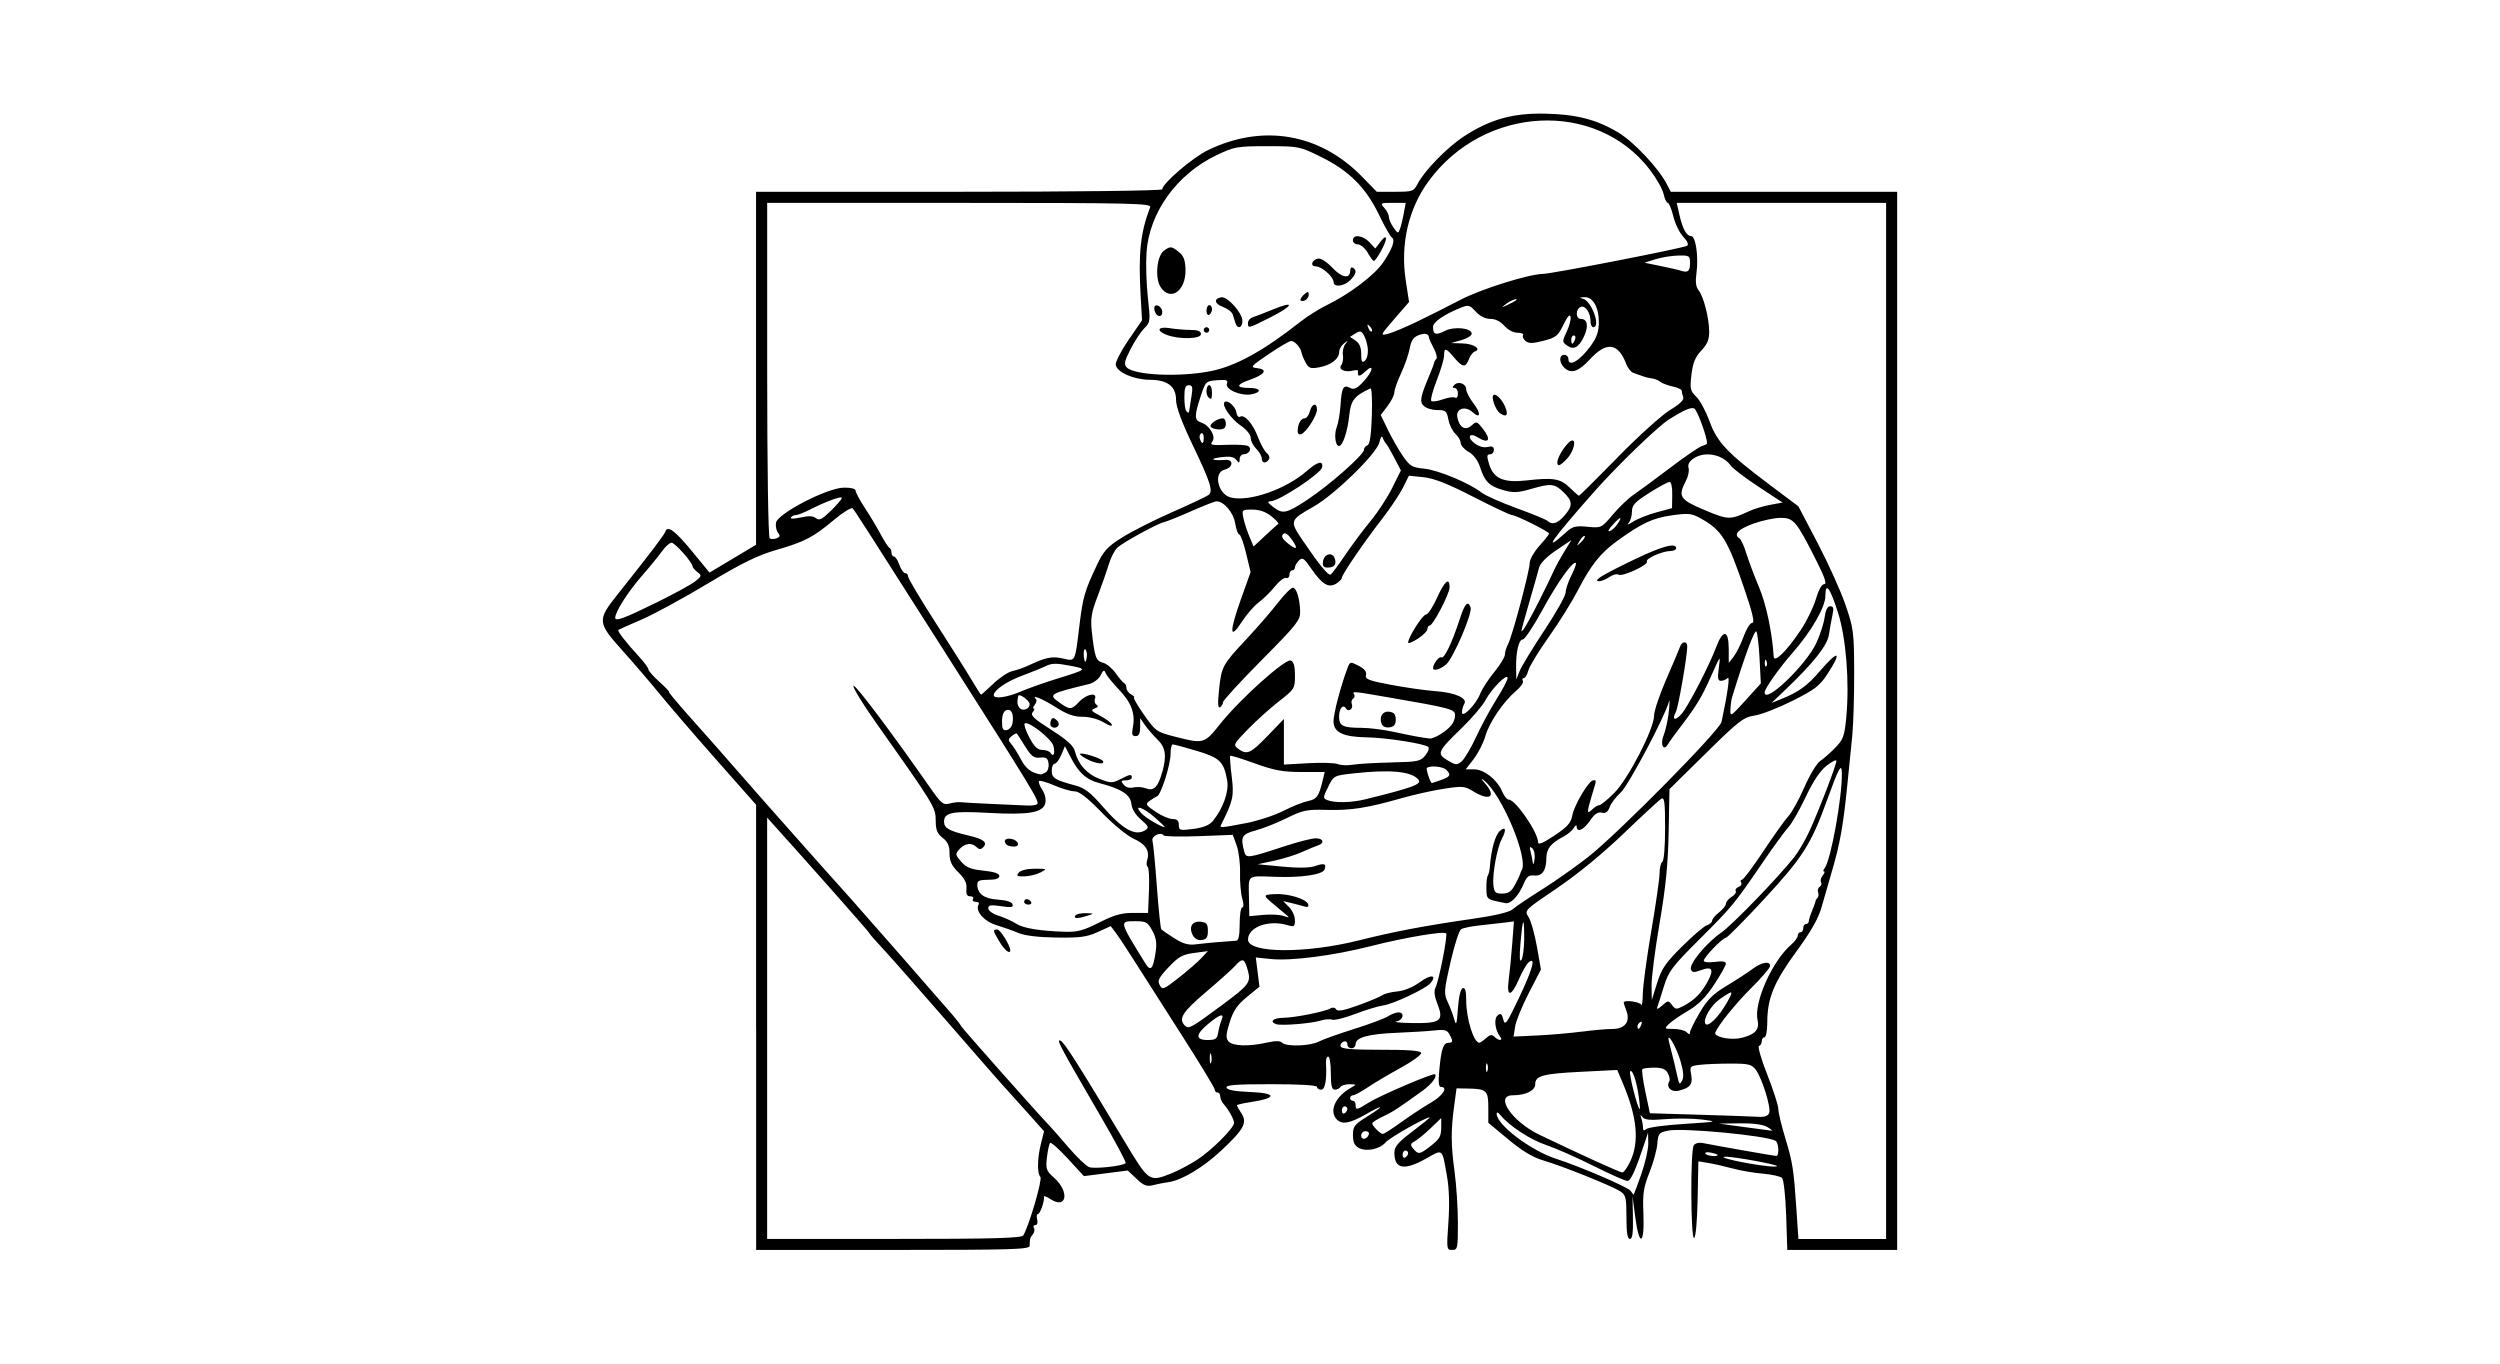 <?xml version="1.0" encoding="UTF-8" standalone="no"?>
<!-- Created with Inkscape (http://www.inkscape.org/) -->
<svg id="svg2" xmlns:rdf="http://www.w3.org/1999/02/22-rdf-syntax-ns#" xmlns="http://www.w3.org/2000/svg" height="54" width="99" version="1.1" xmlns:cc="http://creativecommons.org/ns#" xmlns:dc="http://purl.org/dc/elements/1.1/">
 <g id="g7331">
  <rect id="rect2990" opacity="0" height="54" width="99" y="0" x="0"/>
  <path id="path4703" d="m29.941 40.684v-8.816l-1.564-1.77c-0.86-0.973-1.864-2.139-2.231-2.59-0.367-0.451-1.042-1.239-1.501-1.751-0.989-1.102-0.998-1.201-0.203-2.2 1.297-1.63 1.864-2.375 1.908-2.509 0.086-0.257 0.388-0.029 1.076 0.809l0.67 0.817 0.922-0.551 0.922-0.551v-6.989-6.989h8.042c4.585 0 8.042-0.042 8.042-0.097 0-0.226 1.193-1.251 1.801-1.547 2.171-1.057 4.435-0.671 6.107 1.041l0.588 0.603h0.727c0.687 0 0.736-0.017 0.886-0.308 0.274-0.53 1.188-1.465 1.85-1.893 1.031-0.667 1.911-0.915 3.172-0.893 1.262 0.022 2.075 0.231 2.943 0.756 0.609 0.369 1.579 1.402 1.902 2.026l0.161 0.312h4.483 4.483v20.952 20.952h-2.175-2.175l-0.045-1.367c-0.025-0.755-0.098-1.419-0.162-1.483-0.064-0.064-0.406-0.141-0.761-0.171-0.355-0.03-0.891-0.122-1.192-0.204-0.301-0.082-0.73-0.18-0.954-0.217l-0.407-0.067-0.03 1.5c-0.018 0.875-0.076 1.515-0.14 1.536-0.137 0.045-0.151-3.455-0.014-3.667 0.059-0.091 0.206-0.125 0.383-0.089 0.47 0.096 2.797 0.504 2.886 0.507 0.122 0.004 0.099-0.521-0.026-0.598-0.34-0.21-3.697-0.528-4.268-0.404-0.351 0.076-0.386 0.119-0.416 0.517-0.018 0.239-0.159 0.75-0.312 1.137-0.239 0.602-0.273 0.837-0.24 1.631 0.051 1.236-0.164 1.344-0.32 0.159l-0.112-0.853 0.017 0.848c0.012 0.615-0.021 0.848-0.12 0.848-0.098-0-0.137-0.246-0.137-0.863 0-0.775-0.025-0.879-0.246-1.022-0.336-0.217-2.297-1.005-3.036-1.22-0.424-0.123-0.837-0.371-1.395-0.835l-0.793-0.66v-0.603c0-0.677-0.067-0.739-0.813-0.752l-0.445-0.008-0.089 0.656c-0.138 1.015-0.136 1.558 0.009 2.626 0.074 0.542 0.134 1.465 0.134 2.051 0 1.008-0.012 1.067-0.227 1.067-0.22 0-0.225-0.034-0.15-1.087 0.05-0.704 0.031-1.35-0.055-1.833-0.199-1.125-0.148-1.082-0.824-0.701-0.869 0.49-1.259 0.42-1.259-0.227 0-0.245 0.138-0.408 0.727-0.853 0.4-0.303 0.703-0.551 0.672-0.551-0.167 0-1.591 0.808-1.746 0.991-0.231 0.272-0.76 0.382-1.062 0.22-0.169-0.09-0.232-0.229-0.232-0.508 0-0.342 0.059-0.42 0.547-0.724 0.728-0.453 0.7-0.52-0.041-0.097-0.63 0.36-0.932 0.414-1.141 0.205-0.33-0.33-0.063-0.917 0.58-1.273 0.204-0.113 0.199-0.121-0.076-0.124-0.162-0.002-0.325 0.046-0.362 0.106-0.037 0.06-0.139 0.109-0.225 0.109-0.12 0-0.158-0.158-0.158-0.656 0-0.361-0.046-0.656-0.103-0.656-0.056 0-0.097 0.111-0.089 0.246 0.037 0.678-0.033 1.067-0.191 1.067-0.09 0-0.164-0.049-0.164-0.109 0-0.069-0.678-0.109-1.814-0.109-1.403 0-1.804 0.031-1.769 0.137 0.03 0.09 0.334 0.148 0.884 0.169 1.126 0.043 1.142 0.243 0.033 0.409-0.278 0.042-0.506 0.097-0.506 0.122s0.081 0.17 0.18 0.321c0.24 0.367 0.096 0.631-0.81 1.478-0.71 0.664-1.57 1.177-2.087 1.244-0.161 0.021-0.431 0.074-0.601 0.117-0.253 0.065-0.371 0.02-0.656-0.25l-0.348-0.329-0.869 0.111-0.869 0.111-0.634-0.691c-0.349-0.38-0.665-0.66-0.703-0.623-0.038 0.038-0.094 0.296-0.126 0.573-0.052 0.459-0.027 0.531 0.276 0.799 0.632 0.558 0.513 1.278-0.141 0.85-0.151-0.099-0.265-0.141-0.255-0.094 0.035 0.156-0.149 0.687-0.237 0.687-0.048 0-0.062 0.098-0.03 0.219 0.033 0.127 0.004 0.219-0.071 0.219-0.071 0-0.097 0.051-0.058 0.114s0.021 0.174-0.039 0.246c-0.114 0.137-0.128 0.188-0.128 0.46 0 0.144-0.675 0.164-5.416 0.164h-5.416v-8.816zm10.578 8.242c0.218-0.338 0.77-2.224 0.68-2.32-0.134-0.142-0.123-0.739 0.024-1.323l0.122-0.485-0.806-0.904c-0.443-0.497-0.832-0.928-0.865-0.959-0.032-0.03-1-1.138-2.151-2.462-1.151-1.324-2.318-2.647-2.594-2.941-0.276-0.294-0.502-0.554-0.502-0.578 0-0.035-2.405-2.756-3.802-4.303l-0.246-0.272v8.341 8.341h5.026c3.901 0 5.046-0.031 5.114-0.137zm34.171-20.378v-20.515h-4.146-4.146l0.102 0.452c0.13 0.579 0.283 0.861 0.466 0.861 0.185 0 0.303 0.817 0.213 1.476-0.047 0.34-0.021 0.546 0.083 0.672 0.197 0.237 0.415 1.078 0.421 1.622 0.004 0.331-0.069 0.511-0.311 0.766-0.24 0.254-0.334 0.481-0.39 0.952-0.067 0.561-0.049 0.643 0.19 0.875 0.145 0.141 0.38 0.576 0.522 0.967 0.305 0.838 0.701 1.257 2.375 2.514l1.147 0.861 0.761 1.453c0.419 0.799 0.915 1.898 1.102 2.443 0.322 0.937 0.341 1.082 0.346 2.686 0.003 0.933-0.032 2.065-0.077 2.517-0.046 0.451-0.135 1.337-0.198 1.969-0.155 1.552-0.288 2.3-0.593 3.337-0.142 0.481-0.334 1.151-0.429 1.488-0.119 0.425-0.423 0.957-0.993 1.737-0.89 1.216-1.151 1.855-1.151 2.812 0 0.32-0.049 0.582-0.109 0.582-0.06 0-0.109 0.07-0.109 0.155s-0.049 0.171-0.109 0.191c-0.06 0.02 0.087 0.529 0.325 1.131 0.239 0.602 0.435 1.21 0.437 1.352 0.002 0.142 0.125 0.659 0.273 1.149 0.3 0.99 0.34 1.244 0.449 2.877l0.076 1.133h1.736 1.736v-20.515zm-9.697 17.954c0.158-0.446 0.284-1 0.279-1.231l-0.009-0.42-0.108 0.328c-0.382 1.157-0.575 1.587-0.71 1.587-0.084 0-0.688-0.268-1.342-0.596-0.654-0.328-1.502-0.702-1.885-0.831-0.631-0.212-1.469-0.765-1.814-1.196-0.073-0.092-0.135-0.112-0.137-0.045-0.012 0.434 1.353 1.469 2.366 1.794 0.935 0.3 2.835 1.118 2.937 1.264 0.06 0.086 0.115 0.156 0.123 0.156 0.008 0 0.143-0.365 0.301-0.81zm-18.615-0.032c0.257-0.102 0.714-0.342 1.015-0.534 0.563-0.358 1.476-1.266 1.476-1.469 0-0.137-0.221-0.538-0.41-0.743-0.075-0.082-0.137-0.219-0.137-0.305s-0.049-0.156-0.109-0.156c-0.06 0-0.109-0.052-0.109-0.116s-0.606-1.061-1.346-2.216c-0.74-1.155-1.579-2.469-1.864-2.921-0.285-0.451-0.606-0.936-0.714-1.078l-0.196-0.257-0.514 0.234c-0.429 0.195-0.7 0.232-1.632 0.218-0.71-0.01-1.258-0.075-1.501-0.179-0.211-0.089-0.609-0.231-0.885-0.315-0.492-0.15-0.85-0.571-0.697-0.82 0.034-0.056-0.017-0.101-0.114-0.101-0.097 0-0.147-0.049-0.109-0.109 0.037-0.06-0.013-0.109-0.111-0.109-0.129 0-0.171-0.083-0.149-0.301 0.022-0.218-0.067-0.397-0.32-0.648-0.268-0.265-0.35-0.442-0.35-0.75 0-0.3-0.07-0.458-0.274-0.618-0.217-0.171-0.274-0.314-0.274-0.693 0-0.51-0.063-0.613-2.394-3.908-0.499-0.706-0.888-1.342-0.864-1.415 0.038-0.114 1.476 1.795 3.046 4.044 0.428 0.613 0.512 0.681 0.757 0.615 0.152-0.041 0.349-0.064 0.44-0.053 0.09 0.012 0.656 0.043 1.258 0.07 0.602 0.027 1.231 0.055 1.398 0.063 0.167 0.008 0.337-0.019 0.377-0.059 0.102-0.102-0.123-0.472-3.801-6.249-3.075-4.83-3.418-5.365-3.504-5.457-0.049-0.053-0.373 0.143-0.726 0.439-0.837 0.704-1.164 0.875-2.307 1.206-0.735 0.213-1.36 0.52-2.707 1.329-0.963 0.579-2.144 1.221-2.626 1.428-0.481 0.206-0.893 0.39-0.915 0.408-0.049 0.041 0.314 0.509 0.815 1.052 0.206 0.223 0.374 0.451 0.374 0.507 0 0.056 0.197 0.28 0.438 0.497s0.41 0.396 0.376 0.396c-0.034 0 0.372 0.484 0.902 1.077 0.531 0.592 1.388 1.565 1.906 2.161 0.799 0.92 3.222 3.651 4.408 4.968 0.396 0.44 3.539 4.03 4.009 4.579 0.173 0.202 0.328 0.405 0.347 0.452 0.029 0.076 3.053 3.485 3.485 3.93 0.094 0.096 0.438 0.489 0.766 0.872s0.695 0.735 0.816 0.781c0.211 0.081 1.333-0.041 1.449-0.157 0.031-0.031-0.411-0.857-0.981-1.837-1.623-2.789-1.775-3.073-1.608-3.018 0.145 0.048 0.652 0.844 2.58 4.054 0.926 1.541 0.944 1.553 1.81 1.21zm-6.798-9.176c-0.27-0.457-0.275-0.486-0.086-0.486 0.117 0 0.513 0.636 0.513 0.824 0 0.176-0.232-0.008-0.427-0.338zm24.987 8.677c0.356-0.776 0.262-1.735-0.301-3.072l-0.223-0.528-1.429 0.072c-1.529 0.077-1.82 0.156-1.82 0.499 0 0.245-0.381 0.431-0.882 0.431-0.749 0-0.043 1.041 1.066 1.572 1.658 0.795 3.164 1.48 3.265 1.485 0.061 0.003 0.207-0.204 0.324-0.459zm5.035 0.017c-0.602-0.114-1.193-0.196-1.313-0.18-0.315 0.04 1.448 0.388 1.969 0.388 0.279 0 0.042-0.075-0.656-0.208zm-13.84-0.325c0-0.057-0.049-0.103-0.109-0.103-0.06 0-0.109 0.077-0.109 0.171s0.049 0.14 0.109 0.103c0.06-0.037 0.109-0.114 0.109-0.171zm12.254 0.074c0-0.023-0.122-0.065-0.27-0.094-0.149-0.028-0.244-0.009-0.212 0.042 0.056 0.091 0.483 0.136 0.483 0.052zm-11.421-0.31c0.426-0.327 0.476-0.413 0.478-0.811l0.001-0.343-0.412 0.397c-0.226 0.219-0.509 0.452-0.628 0.518-0.187 0.104-0.196 0.146-0.067 0.301 0.194 0.233 0.25 0.228 0.628-0.062zm-2.39-0.503c0.024-0.071-0.035-0.13-0.13-0.13-0.095 0-0.173 0.078-0.173 0.173 0 0.193 0.236 0.16 0.303-0.043zm1.289-0.49c0.358-0.258 0.885-0.605 1.171-0.77 0.477-0.276 0.696-0.62 0.394-0.62-0.087 0-0.106-0.206-0.061-0.685 0.077-0.822 0.16-1.065 0.362-1.065 0.182 0 0.189-0.056 0.041-0.333-0.091-0.17-0.198-0.199-0.574-0.157-0.254 0.029-0.93 0.071-1.502 0.094-1.126 0.045-1.641 0.185-1.641 0.447 0 0.092-0.074 0.167-0.164 0.167-0.09 0-0.164-0.072-0.164-0.161 0-0.095-0.065-0.136-0.157-0.1-0.086 0.033-0.135 0.12-0.107 0.192 0.036 0.094 0.49 0.13 1.597 0.128 1.072-0.003 1.56 0.035 1.589 0.122 0.024 0.069-0.341 0.336-0.811 0.593-0.469 0.257-1.059 0.606-1.311 0.777-0.252 0.17-0.51 0.31-0.574 0.31-0.064 0-0.117 0.049-0.117 0.109s0.049 0.109 0.109 0.109c0.06 0 0.109 0.074 0.109 0.164 0 0.217 0.042 0.21 0.527-0.097 0.43-0.272 2.554-1.18 2.616-1.118 0.094 0.094-0.13 0.39-0.495 0.654-0.952 0.69-1.193 0.846-1.58 1.027-0.225 0.105-0.41 0.224-0.41 0.265-0.001 0.099 0.321 0.418 0.422 0.418 0.044 0 0.373-0.211 0.731-0.47zm11.211 0.072c1.31-0.082 1.339-0.089 0.71-0.17-0.361-0.046-1.019-0.054-1.462-0.018-0.618 0.051-0.83 0.031-0.913-0.084-0.082-0.115-0.092-0.103-0.043 0.05 0.036 0.11 0.065 0.276 0.065 0.369 0 0.123 0.037 0.138 0.138 0.054 0.076-0.063 0.753-0.153 1.504-0.2zm3.281 0.124c-0.176-0.101-0.566-0.153-1.094-0.146l-0.821 0.011 0.985 0.134c0.542 0.074 1.034 0.139 1.094 0.146 0.06 0.007-0.014-0.058-0.164-0.144zm0.073-0.556c0.082-0.213-0.28-1.379-0.531-1.712-0.16-0.213-0.285-0.244-0.985-0.244-0.441-0-0.989 0.021-1.219 0.048-0.403 0.047-0.416 0.061-0.353 0.394 0.071 0.381-0.041 0.523-0.503 0.633-0.291 0.069-0.502-0.149-0.362-0.375 0.033-0.053 0.007-0.197-0.058-0.318-0.087-0.162-0.229-0.221-0.534-0.221-0.229 0-0.442 0.027-0.475 0.059s0.021 0.439 0.119 0.903l0.178 0.844 1.969 0.059c1.083 0.032 2.131 0.069 2.328 0.082 0.243 0.016 0.381-0.033 0.426-0.15zm-16.703-0.16c0-0.057-0.049-0.103-0.109-0.103-0.06 0-0.109 0.077-0.109 0.171 0 0.094 0.049 0.14 0.109 0.103 0.06-0.037 0.109-0.114 0.109-0.171zm11.535-0.513c-0.091-0.62-0.246-1.068-0.338-0.976-0.062 0.062 0.301 1.496 0.379 1.496 0.019 0 0.001-0.234-0.041-0.52zm1.661-1.37c-0.177-0.609-0.592-1.288-0.45-0.736 0.152 0.587 0.264 1.053 0.331 1.366 0.06 0.283 0.084 0.301 0.177 0.134 0.075-0.133 0.057-0.368-0.059-0.764zm-7.653 0.112c-0.03-0.075-0.055-0.014-0.055 0.137s0.025 0.212 0.055 0.137c0.03-0.075 0.03-0.198 0-0.274zm-10.938-0.382c-0.028-0.106-0.052-0.046-0.054 0.135-0.002 0.181 0.021 0.268 0.05 0.194 0.03-0.074 0.032-0.222 0.004-0.328zm2.212-0.474c0.331-0.076 0.518-0.076 0.596 0.003 0.167 0.167 1.097 0.139 1.456-0.044 0.17-0.087 0.802-0.312 1.404-0.501 0.602-0.189 1.203-0.413 1.336-0.499 0.133-0.085 0.318-0.155 0.41-0.155 0.263 0 0.197 0.308-0.078 0.36-0.135 0.026 0.154 0.054 0.643 0.062 1.104 0.018 1.247-0.091 0.982-0.755-0.114-0.285-0.144-0.511-0.083-0.63 0.141-0.278 0.499-2.093 0.426-2.166-0.098-0.097-1.639 0.163-2.974 0.503-1.488 0.379-3.161 0.595-3.96 0.513l-0.601-0.062 0.072 0.579 0.072 0.579-0.495 0.405c-0.382 0.313-0.538 0.541-0.682 0.999-0.151 0.48-0.161 0.625-0.05 0.759 0.16 0.192 0.81 0.213 1.523 0.049zm0.366-0.73c-0.284-0.098-0.121-0.248 0.274-0.252 0.464-0.004 1.671-0.246 1.882-0.376 0.078-0.048 0.174-0.03 0.218 0.042 0.057 0.093 0.301 0.047 0.89-0.167 0.446-0.162 0.871-0.341 0.944-0.397 0.073-0.056 0.337-0.122 0.586-0.146 0.281-0.027 0.625-0.17 0.906-0.376 0.423-0.311 0.681-0.281 0.409 0.047-0.182 0.22-1.484 0.834-1.871 0.883-0.186 0.024-0.682 0.174-1.101 0.334-0.419 0.16-0.834 0.264-0.921 0.231-0.087-0.033-0.295-0.017-0.462 0.036-0.355 0.114-1.555 0.21-1.754 0.142zm8.309 0.553c0.155-0.141 0.233-0.153 0.331-0.055 0.173 0.173 0.36 0.166 0.223-0.008-0.201-0.256-0.252-0.708-0.095-0.838 0.12-0.099 0.165-0.066 0.224 0.166 0.065 0.26 0.132 0.168 0.614-0.845 0.548-1.149 0.69-1.67 0.389-1.42-0.084 0.069-0.257 0.371-0.386 0.67-0.304 0.706-0.499 0.718-0.404 0.024 0.039-0.286 0.101-0.924 0.139-1.418l0.068-0.898-0.371 0.047c-0.204 0.026-0.642 0.075-0.973 0.11s-0.667 0.102-0.746 0.151c-0.079 0.049-0.269 0.638-0.422 1.308-0.259 1.133-0.266 1.245-0.11 1.575 0.092 0.196 0.209 0.503 0.259 0.684 0.077 0.279 0.099 0.214 0.145-0.429 0.034-0.467 0.107-0.775 0.191-0.802 0.097-0.032 0.137 0.107 0.137 0.471 0 0.736 0.296 1.69 0.524 1.69 0.033 0 0.151-0.083 0.263-0.183zm-10.607-0.227c0.028-0.165 0.088-0.387 0.134-0.492 0.121-0.284-0.06-0.233-0.518 0.145-0.519 0.427-0.531 0.648-0.037 0.648 0.319 0 0.378-0.042 0.422-0.301zm21.228 0.002c0.143-0.13 0.179-0.266 0.13-0.492-0.152-0.694 0.583-2.341 1.334-2.987 0.142-0.122 0.258-0.282 0.258-0.356s0.049-0.133 0.109-0.133c0.06 0 0.109-0.074 0.109-0.164 0-0.09 0.049-0.164 0.109-0.164 0.06 0 0.109-0.046 0.109-0.102s0.057-0.241 0.128-0.41 0.132-0.341 0.137-0.381c0.005-0.04 0.043-0.106 0.084-0.147s0.05-0.139 0.02-0.217-0.001-0.175 0.064-0.216c0.065-0.04 0.089-0.121 0.053-0.18-0.036-0.059-0.006-0.178 0.066-0.266 0.073-0.088 0.096-0.159 0.051-0.159-0.045 0-0.032-0.062 0.028-0.137 0.239-0.299 0.69-2.779 0.68-3.744-0.005-0.45-0.119-0.242-0.609 1.114-0.612 1.692-0.954 2.226-2.48 3.872-0.775 0.837-1.453 1.521-1.506 1.521-0.13 0-0.873 0.772-0.873 0.906 0 0.062 0.185 0.082 0.438 0.048 0.292-0.039 0.437-0.017 0.437 0.068-0 0.069-0.21 0.444-0.465 0.831-0.335 0.509-0.624 0.798-1.036 1.039-0.314 0.184-0.657 0.421-0.762 0.526-0.182 0.182-0.172 0.191 0.194 0.191 0.211 0 0.444 0.059 0.516 0.131 0.095 0.095 0.131 0.097 0.131 0.006 0-0.069 0.173-0.42 0.384-0.78 0.306-0.522 0.523-0.739 1.067-1.065 0.376-0.226 0.835-0.525 1.021-0.664 0.366-0.274 0.701-0.332 0.701-0.122 0 0.072-0.332 0.462-0.739 0.866-0.621 0.618-1.286 1.439-1.431 1.766-0.069 0.154 0.473 0.297 0.909 0.239 0.239-0.032 0.524-0.139 0.633-0.238zm-6.832-0.031c0.441-0.059 0.983-0.107 1.205-0.107 0.503 0 0.727-0.285 0.564-0.715-0.059-0.156-0.108-0.306-0.108-0.332 0-0.116 0.644-0.033 0.693 0.089 0.03 0.075 0.059-0.12 0.064-0.435 0.005-0.314 0.156-1.436 0.337-2.492 0.181-1.056 0.328-2.089 0.328-2.294 0-0.205 0.049-0.404 0.109-0.441 0.063-0.039 0.109-0.605 0.109-1.325 0-1.036-0.026-1.242-0.151-1.17-0.083 0.048-0.749 0.663-1.482 1.367-0.829 0.796-1.825 1.614-2.639 2.166-1.302 0.882-1.307 0.888-1.137 1.147 0.094 0.144 0.243 0.671 0.332 1.171l0.16 0.91-0.48 0.93c-0.264 0.511-0.508 1.109-0.542 1.328l-0.062 0.398 0.948-0.045c0.522-0.025 1.309-0.093 1.75-0.152zm-14.259-1.043c1.101-0.816 1.167-0.905 1.032-1.395-0.129-0.467-0.207-0.494-0.495-0.172-0.115 0.128-0.639 0.599-1.166 1.047-0.931 0.792-1.096 1.055-0.827 1.323 0.149 0.149 0.238 0.099 1.456-0.803zm16.618 0.766c0.037-0.097 0.019-0.141-0.043-0.103-0.059 0.037-0.108 0.113-0.108 0.17 0 0.157 0.078 0.123 0.151-0.067zm3.401-0.894c0.268-0.479 0.243-0.489-0.299-0.113-0.344 0.239-0.671 0.799-0.566 0.97 0.099 0.16 0.542-0.279 0.865-0.856zm-2.184 0.116c0.132 0.18 0.172 0.184 0.455 0.035 0.432-0.226 0.712-0.511 0.962-0.977 0.255-0.475 0.17-0.607-0.279-0.437-0.269 0.102-0.341 0.095-0.391-0.034-0.08-0.207 0.619-1.054 1.201-1.455 0.434-0.299 2.244-2.17 2.893-2.99 0.165-0.209 0.434-0.67 0.599-1.026 0.367-0.795 1.069-2.624 1.069-2.783 0-0.064-0.175 0.021-0.388 0.189-0.26 0.205-0.532 0.612-0.826 1.236-0.241 0.511-0.551 1.053-0.69 1.204-0.138 0.15-0.587 0.766-0.998 1.368-1.14 1.672-1.225 1.775-2.517 3.063-1.085 1.082-1.227 1.27-1.409 1.86-0.111 0.361-0.229 0.73-0.262 0.821-0.041 0.115 0.015 0.099 0.188-0.053 0.237-0.209 0.253-0.209 0.392-0.02zm0.398-2.319c0.429-0.427 0.872-0.805 0.984-0.841s0.204-0.116 0.204-0.178 0.123-0.21 0.274-0.329 0.274-0.274 0.274-0.345 0.1-0.193 0.223-0.269c0.123-0.077 0.197-0.182 0.165-0.234-0.032-0.052 0.018-0.124 0.112-0.16 0.094-0.036 0.14-0.115 0.102-0.176-0.037-0.061-0.023-0.11 0.033-0.11s0.434-0.505 0.842-1.121c0.408-0.617 0.857-1.246 0.997-1.398 0.141-0.152 0.426-0.669 0.635-1.149 0.208-0.48 0.49-0.946 0.625-1.036s0.405-0.328 0.6-0.528c0.313-0.323 0.362-0.458 0.432-1.2 0.131-1.402-0.006-3.131-0.329-4.149-0.314-0.989-0.498-1.232-0.498-0.661 0 0.441-0.553 1.403-1.29 2.243-0.54 0.616-1.117 1.432-1.117 1.581 0 0.491 1.651-1.091 2.052-1.966 0.148-0.323 0.295-0.78 0.326-1.017 0.038-0.283 0.114-0.43 0.221-0.43 0.127 0 0.146 0.079 0.086 0.356-0.042 0.196-0.104 0.541-0.138 0.769-0.063 0.429-0.602 1.11-1.729 2.186l-0.545 0.52 0.41-0.166c0.671-0.272 1.007-0.517 1.503-1.094 0.741-0.862 0.899-0.804 0.303 0.111-0.306 0.469-0.499 0.618-1.381 1.061-0.564 0.283-1.243 0.548-1.509 0.587-0.438 0.066-0.621 0.207-1.925 1.492l-1.442 1.42-0.033 1.704c-0.024 1.276-0.115 2.182-0.359 3.608-0.18 1.047-0.322 2.159-0.317 2.47l0.01 0.567 0.209-0.671c0.176-0.565 0.332-0.794 0.989-1.447zm-19.04 0.463 0.261-0.279-0.547 0.073c-0.463 0.062-0.618 0.149-1.011 0.567-0.387 0.412-0.445 0.529-0.35 0.706 0.107 0.2 0.152 0.182 0.75-0.287 0.35-0.275 0.754-0.625 0.897-0.779zm-1.807-0.239c0.053-0.354 0.021-0.566-0.131-0.848-0.182-0.338-0.25-0.376-0.67-0.376-0.648 0-0.654-0.027 0.387 1.661 0.215 0.348 0.311 0.247 0.414-0.438zm14.594-0.558c0.002-0.91-0.059-0.823-0.147 0.21-0.047 0.555-0.035 0.767 0.038 0.656 0.059-0.09 0.109-0.48 0.11-0.866zm-6.563 0.097c1.427-0.358 2.631-0.586 4.569-0.865 0.849-0.123 1.413-0.258 1.536-0.37 0.107-0.097 0.619-0.443 1.138-0.768s1.354-0.913 1.856-1.306c1.162-0.909 5.206-5.005 5.279-5.347 0.245-1.154 0.339-1.834 0.243-1.738-0.062 0.062-0.182 0.112-0.267 0.112-0.122 0-0.139-0.111-0.083-0.52 0.071-0.512 0.066-0.507-0.31 0.342-0.373 0.842-0.593 1.202-1.278 2.092-0.185 0.241-0.375 0.506-0.423 0.59-0.177 0.313-0.325 0.019-0.175-0.346 0.08-0.194 0.173-0.624 0.207-0.955 0.034-0.331 0.036-0.503 0.005-0.383-0.146 0.571-1.612 3.335-1.909 3.6-0.182 0.162-0.378 0.42-0.437 0.575-0.077 0.204-0.165 0.266-0.318 0.226-0.151-0.04-0.282 0.05-0.463 0.315-0.253 0.371-0.523 0.491-0.529 0.235-0.002-0.076-0.053-0.052-0.115 0.055-0.061 0.105-0.252 0.264-0.424 0.353-0.479 0.247-0.661 0.479-0.661 0.838 0 0.486-0.167 0.726-0.479 0.692-0.208-0.023-0.299 0.044-0.402 0.293-0.207 0.499-0.521 0.844-0.732 0.802-0.771-0.153-0.749-0.136-0.761-0.567-0.007-0.227 0.017-0.46 0.053-0.518s0.072-0.205 0.081-0.329c0.052-0.694 0.21-1.273 0.392-1.438 0.239-0.216 0.279-0.054 0.079 0.318-0.18 0.336-0.371 1.374-0.33 1.798 0.03 0.312 0.073 0.356 0.353 0.356 0.247 0 0.361-0.079 0.508-0.356 0.104-0.196 0.198-0.393 0.208-0.438 0.01-0.045 0.028-0.094 0.04-0.109 0.324-0.402-0.766-3.029-1.488-3.585-0.133-0.102-0.118-0.061 0.044 0.121 0.473 0.533 0.191 0.723-0.469 0.315-0.33-0.204-0.422-0.212-1.162-0.097-0.442 0.068-1.197 0.237-1.679 0.375-1.342 0.384-2 0.487-2.954 0.461-0.79-0.022-0.944 0.01-1.586 0.327-0.391 0.193-0.945 0.413-1.231 0.488-0.543 0.143-0.605 0.255-0.451 0.829 0.076 0.285 0.123 0.279 1.601-0.205 0.527-0.173 1.081-0.314 1.231-0.314 0.311 0 0.367 0.196 0.08 0.286-0.105 0.033-0.388 0.15-0.629 0.26-0.241 0.11-0.733 0.263-1.094 0.341l-0.656 0.141 0.973 0.093c0.638 0.061 1.087 0.053 1.303-0.022 0.367-0.128 0.461-0.091 0.37 0.143-0.075 0.195-0.923 0.321-1.914 0.285-1.172-0.043-1.094-0.099-1.077 0.781l0.015 0.777 0.547-0.052c0.301-0.029 0.67-0.009 0.821 0.045 0.257 0.091 0.254 0.081-0.055-0.174-0.831-0.688-0.817-0.657-0.325-0.693 0.516-0.038 1.272 0.187 1.342 0.4 0.033 0.102-0.016 0.129-0.156 0.087-0.112-0.034-0.347-0.095-0.521-0.137l-0.317-0.076 0.235 0.235c0.129 0.129 0.235 0.363 0.235 0.52 0 0.26-0.027 0.277-0.301 0.197-0.747-0.219-1.548 0.075-1.556 0.572-0.008 0.544 2.27 0.564 4.373 0.037zm-5.525 0.062c0.301-0.025 0.609-0.049 0.684-0.053 0.093-0.004 0.137-0.214 0.137-0.663 0-0.361 0.046-0.656 0.102-0.656 0.062 0 0.062-0.137-0.001-0.356-0.057-0.196-0.096-0.653-0.086-1.017 0.009-0.364-0.051-0.85-0.135-1.081l-0.152-0.419-1.345 0.052c-0.739 0.028-1.367 0.015-1.395-0.031-0.1-0.162-0.496 0.028-0.441 0.211 0.029 0.098 0.108 0.915 0.174 1.816 0.066 0.901 0.146 1.664 0.177 1.696 0.032 0.032 0.263 0.189 0.513 0.349 0.338 0.217 0.555 0.28 0.839 0.244 0.211-0.026 0.629-0.069 0.93-0.094zm-1.032-0.264c-0.175-0.326-0.031-0.579 0.307-0.54 0.238 0.028 0.287 0.089 0.287 0.361 0 0.254-0.054 0.336-0.239 0.362-0.151 0.021-0.282-0.046-0.355-0.184zm-3.713-0.507c0.585-0.298 0.883-0.383 1.345-0.383h0.593l0.036-0.886c0.02-0.487-0.003-0.91-0.051-0.939-0.048-0.029-0.057-0.147-0.02-0.263 0.115-0.363-0.056-0.636-0.529-0.846-0.258-0.115-0.812-0.569-1.27-1.042-0.567-0.586-0.891-0.838-1.074-0.838-0.144 0-0.507-0.105-0.805-0.234-0.299-0.129-0.57-0.207-0.603-0.174-0.033 0.033 0.023 0.187 0.125 0.342 0.11 0.168 0.159 0.385 0.121 0.537-0.094 0.375-0.661 0.471-2.247 0.382-1.435-0.081-1.761-0.017-1.761 0.35 0 0.253 0.197 0.365 0.958 0.544 0.616 0.144 0.781 0.278 0.586 0.473-0.089 0.089-0.157 0.087-0.253-0.009-0.191-0.191-0.464-0.161-0.678 0.075-0.177 0.195-0.173 0.222 0.065 0.498 0.2 0.232 0.381 0.305 0.881 0.356 0.426 0.044 0.629 0.113 0.629 0.213 0 0.101-0.142 0.149-0.438 0.149-0.345 0-0.437 0.04-0.434 0.191 0.007 0.369 0.268 0.56 0.816 0.595 0.331 0.021 0.55 0.091 0.581 0.185 0.04 0.121-0.051 0.136-0.456 0.075-0.409-0.061-0.506-0.045-0.506 0.086 0 0.092 0.179 0.219 0.41 0.292 0.226 0.072 0.533 0.211 0.684 0.309 0.283 0.186 0.939 0.295 1.957 0.326 0.479 0.014 0.73-0.054 1.34-0.365zm-0.945-0.274c0.037-0.06 0.225-0.104 0.417-0.099 0.333 0.01 0.337 0.015 0.076 0.099-0.393 0.126-0.57 0.126-0.492 0zm-2.024-0.547c0-0.06 0.046-0.109 0.103-0.109 0.057 0 0.133 0.049 0.171 0.109 0.037 0.06-0.009 0.109-0.103 0.109-0.094 0-0.171-0.049-0.171-0.109zm-0.213-1.156c0.079-0.095 0.33-0.157 0.637-0.156 0.489 0.001 0.497 0.005 0.226 0.147-0.154 0.08-0.441 0.151-0.637 0.156-0.298 0.009-0.335-0.016-0.226-0.147zm-0.48-1.105c-0.149-0.149-0.065-0.269 0.165-0.236 0.301 0.044 0.402 0.308 0.118 0.308-0.115 0-0.243-0.033-0.283-0.073zm20.818 0.142c-0.103-0.095-0.117-0.061-0.065 0.15 0.037 0.15 0.076 0.347 0.086 0.438 0.01 0.09 0.039 0.023 0.065-0.15 0.026-0.173-0.013-0.37-0.086-0.438zm1.581-1.302c0.078-0.417 0.66-1.392 0.83-1.392 0.137 0 0.142-0.051-0.053 0.592-0.206 0.68-0.205 0.779 0.009 0.565 0.095-0.095 0.222-0.172 0.282-0.172 0.061 0 0.327-0.217 0.592-0.482 0.558-0.558 1.579-2.538 1.579-3.062 0-0.185 0.216-0.829 0.479-1.432 0.264-0.603 0.508-1.182 0.544-1.287 0.079-0.237 0.29-0.253 0.29-0.022 0 0.389-0.353 2.418-0.454 2.604-0.168 0.313-0.015 0.351 0.235 0.06 0.265-0.308 1.087-1.899 1.366-2.641 0.267-0.712 0.493-0.687 0.496 0.055l0.002 0.574 0.2-0.26c0.11-0.143 0.286-0.5 0.391-0.793 0.106-0.294 0.257-0.534 0.336-0.534 0.103 0 0.026-0.351-0.271-1.231-0.699-2.075-0.919-2.435-1.773-2.909-0.357-0.198-0.483-0.211-1.144-0.117-0.748 0.106-1.182 0.308-2.133 0.994-0.681 0.491-1.053 0.954-1.573 1.959-0.241 0.465-0.766 1.308-1.168 1.873-0.402 0.565-0.764 1.161-0.805 1.324-0.041 0.163-0.121 0.296-0.178 0.296-0.057 0-0.073 0.05-0.036 0.11 0.038 0.061-0.08 0.235-0.261 0.388-0.504 0.424-1.067 1.252-1.225 1.799-0.078 0.271-0.284 0.677-0.459 0.903l-0.317 0.41h0.329c0.396 0 0.92 0.412 1.111 0.873 0.075 0.182 0.196 0.33 0.269 0.33 0.264 0 1.155 1.298 1.155 1.683 0 0.12 0.181 0.047 0.643-0.26 0.517-0.343 0.657-0.5 0.713-0.796zm1.131-9.451c0.134-0.094 0.749-0.411 1.367-0.705 1.082-0.516 1.617-0.657 1.617-0.426 0 0.06-0.1 0.109-0.222 0.109-0.32 0-1.008 0.307-0.938 0.418 0.079 0.128-0.973 0.613-1.125 0.519-0.066-0.041-0.23 0.002-0.364 0.096-0.134 0.094-0.319 0.168-0.41 0.165-0.12-0.004-0.098-0.054 0.076-0.176zm-18.024 10.025c0.137-0.091 0.107-0.158-0.185-0.409-0.22-0.188-0.362-0.421-0.383-0.628-0.037-0.36-0.392-0.59-1.264-0.817-0.522-0.136-0.819-0.405-1.144-1.035l-0.222-0.43-0.146 0.348c-0.081 0.192-0.198 0.348-0.261 0.348-0.063 0-0.115 0.124-0.115 0.276 0 0.293 0.122 0.369 0.948 0.59 0.349 0.093 0.592 0.28 1.038 0.794 0.824 0.951 1.33 1.232 1.734 0.963zm2.661-0.358c0.398-0.481 0.642-1.163 0.568-1.588-0.132-0.76-0.288-0.913-1.213-1.188-0.47-0.14-0.895-0.254-0.943-0.254s-0.088 0.174-0.088 0.386c0 0.419-0.383 1.619-0.533 1.67-0.051 0.017-0.181 0.096-0.29 0.176-0.183 0.134-0.166 0.166 0.229 0.434 0.234 0.159 0.538 0.289 0.674 0.289 0.18 0 0.248 0.064 0.248 0.233 0 0.217 0.038 0.228 0.574 0.159 0.396-0.051 0.636-0.149 0.774-0.315zm-2.287-0.127c-0.469-0.414-0.882-0.549-0.547-0.178 0.16 0.176 0.78 0.546 0.93 0.554 0.025 0.001-0.147-0.168-0.383-0.376zm3.594 0.216c0.467-0.089 1.132-0.307 1.477-0.483s0.784-0.352 0.974-0.391c0.356-0.073 0.438-0.184 0.585-0.796l0.085-0.356h-0.913c-0.747 0-1.084-0.062-1.854-0.341-0.518-0.187-0.957-0.323-0.976-0.301-0.019 0.022 0.008 0.392 0.061 0.823 0.096 0.784 0.058 0.955-0.429 1.925-0.056 0.112 0.016 0.106 0.991-0.081zm4.756-0.951c1.857-0.459 2.219-0.593 2.08-0.768-0.264-0.332-1.103-0.415-2.567-0.253-0.786 0.087-0.79 0.089-1.011 0.536-0.208 0.42-0.21 0.453-0.031 0.524 0.3 0.119 0.961 0.103 1.529-0.038zm-8.067-1.07c0.181-0.651 0.133-0.977-0.192-1.293-0.165-0.161-0.387-0.417-0.492-0.569l-0.191-0.276-0.001 0.356c-0.001 0.255-0.051 0.356-0.179 0.356-0.139 0-0.164-0.071-0.112-0.328 0.11-0.549-0.049-0.992-0.54-1.505-0.258-0.269-0.499-0.568-0.536-0.664-0.055-0.144-0.091-0.127-0.2 0.09-0.075 0.15-0.275 0.3-0.459 0.345-1.582 0.383-1.624 0.41-1.167 0.736 0.414 0.294 0.472 0.291 0.785-0.041 0.283-0.301 0.721-0.381 0.618-0.113-0.034 0.088-0.006 0.195 0.063 0.238 0.082 0.051 0.056 0.101-0.077 0.148-0.168 0.059-0.131 0.108 0.219 0.289 0.232 0.12 0.441 0.279 0.466 0.353 0.026 0.077-0.113 0.039-0.322-0.089-0.218-0.133-0.556-0.224-0.837-0.224-0.35-0-0.623-0.098-1.069-0.383-0.522-0.334-0.986-0.52-0.778-0.311 0.04 0.04 0.017 0.138-0.05 0.219-0.067 0.081-0.085 0.147-0.04 0.147 0.045 0 0.026 0.067-0.042 0.149-0.099 0.119 0.05 0.259 0.737 0.696 0.643 0.409 0.88 0.626 0.938 0.857 0.128 0.51 0.476 0.897 0.981 1.089 0.438 0.167 0.505 0.168 0.814 0.009 0.393-0.203 0.456-0.212 0.456-0.064 0 0.06-0.104 0.109-0.232 0.109-0.198 0-0.211 0.025-0.09 0.171 0.088 0.106 0.236 0.148 0.387 0.11 0.135-0.034 0.36-0.017 0.5 0.038 0.304 0.118 0.475-0.054 0.639-0.642zm-2.99-0.519c-0.17-0.089-0.29-0.181-0.267-0.204 0.069-0.069 0.837 0.171 0.907 0.285 0.096 0.155-0.283 0.107-0.64-0.08zm-1.416-1.302c-0.036-0.036-0.038-0.136-0.005-0.222 0.046-0.119 0.096-0.127 0.21-0.032 0.083 0.069 0.123 0.168 0.09 0.222-0.069 0.112-0.2 0.126-0.295 0.032zm15.44 2.134c0.375-0.131 0.414-0.205 0.213-0.405-0.133-0.133-0.657-0.182-0.768-0.071-0.045 0.045 0.137 0.591 0.199 0.596 0.006 0 0.166-0.053 0.356-0.119zm-15.647-0.304c0.081-0.051 0.13-0.21 0.109-0.354-0.03-0.212-0.093-0.255-0.334-0.23-0.246 0.026-0.347-0.05-0.589-0.438-0.161-0.258-0.309-0.488-0.329-0.512-0.021-0.024-0.114 0.02-0.207 0.098-0.147 0.122-0.149 0.164-0.015 0.316 0.085 0.097 0.259 0.373 0.386 0.613 0.193 0.366 0.405 0.526 0.777 0.589 0.03 0.005 0.121-0.033 0.201-0.084zm13.684-0.394c1.046-0.02 1.156-0.043 1.345-0.276 0.113-0.14 0.167-0.291 0.119-0.335-0.138-0.13-1.662-0.369-2.439-0.382-0.943-0.016-1.312-0.196-1.315-0.64-0.001-0.301 0.301-1.444 0.56-2.119 0.093-0.241 0.107-0.244 0.436-0.074 0.232 0.12 0.324 0.236 0.29 0.367-0.043 0.163 0.105 0.221 1.002 0.389 0.578 0.109 1.371 0.221 1.763 0.249 0.756 0.054 1.265 0.278 1.13 0.497-0.044 0.072-0.087 0.218-0.095 0.327-0.021 0.291 0.551-0.282 0.724-0.725 0.074-0.189 0.324-0.573 0.555-0.855 0.231-0.282 0.421-0.593 0.421-0.691s0.057-0.285 0.126-0.415c0.166-0.31 0.858-2.908 0.858-3.224 0-0.135 0.173-0.437 0.383-0.67s0.383-0.451 0.383-0.484c0-0.079-1.312-0.734-1.471-0.734-0.068 0-0.755-0.324-1.526-0.72-1.018-0.523-1.561-0.737-1.978-0.78l-0.575-0.059-0.239 0.479c-0.132 0.263-0.507 0.823-0.834 1.245-0.715 0.921-1.582 2.191-1.582 2.318 0 0.05-0.1 0.153-0.221 0.23-0.301 0.188-0.561 0.034-0.984-0.581-0.295-0.429-0.359-0.472-0.496-0.334-0.087 0.087-0.158 0.211-0.158 0.275s-0.049 0.117-0.109 0.117c-0.06 0-0.109 0.078-0.109 0.173 0 0.095-0.061 0.153-0.136 0.128-0.075-0.025-0.272 0.126-0.439 0.336-0.167 0.21-0.453 0.492-0.637 0.627-0.184 0.135-0.488 0.485-0.676 0.777-0.485 0.751-0.498 0.405-0.034-0.896l0.385-1.078-0.18-0.745c-0.099-0.41-0.22-0.745-0.27-0.745-0.05 0-0.122-0.199-0.161-0.441-0.068-0.425-0.449-0.874-0.74-0.87-0.067 0.001-0.516 0.176-0.997 0.389s-0.966 0.408-1.077 0.432c-0.261 0.057-1.6 0.789-1.851 1.011-0.106 0.094-0.261 0.397-0.344 0.673-0.083 0.276-0.283 0.846-0.444 1.268-0.24 0.629-0.281 0.873-0.226 1.368 0.116 1.045 0.163 1.179 0.44 1.248 0.143 0.036 0.372 0.225 0.509 0.421 0.137 0.195 0.288 0.372 0.336 0.392 0.047 0.02 0.086 0.104 0.086 0.186s0.086 0.2 0.191 0.261c0.105 0.061 0.154 0.113 0.109 0.115-0.045 0.002 0.131 0.309 0.393 0.683 0.461 0.658 0.5 0.685 1.232 0.873 1.14 0.292 1.159 0.286 1.795-0.513 0.77-0.968 2.572-2.586 2.788-2.503 0.118 0.045 0.167 0.22 0.167 0.593 0 0.514-0.017 0.542-0.629 1.018-0.346 0.269-0.9 0.767-1.231 1.107-0.576 0.592-0.593 0.625-0.389 0.776 0.345 0.256 0.489 0.192 1.167-0.511l0.644-0.669v0.903 0.903l0.957-0.054c0.527-0.03 1.056-0.014 1.176 0.035 0.12 0.049 0.391 0.06 0.602 0.024 0.211-0.036 0.896-0.076 1.522-0.088zm-6.825-2.862c0.098-0.936 0.131-0.999 1.081-2.014 0.427-0.456 0.994-1.111 1.26-1.455 0.266-0.344 0.535-0.608 0.599-0.587 0.143 0.048 0.26 0.45 0.274 0.944 0.01 0.34-0.13 0.516-1.521 1.919-0.842 0.85-1.532 1.601-1.532 1.671 0 0.069-0.054 0.159-0.119 0.199-0.085 0.052-0.097-0.145-0.041-0.677zm8.476-0.868c0-0.168 0.242-0.484 0.329-0.43 0.113 0.07 0.423-0.574 0.725-1.504 0.205-0.63 0.324-0.762 0.434-0.477 0.086 0.223-0.691 2.029-0.973 2.265-0.232 0.194-0.514 0.274-0.514 0.146zm-0.985-1.017c0-0.207 0.574-1.109 0.706-1.109 0.077 0 0.272-0.295 0.434-0.656 0.301-0.67 0.501-0.84 0.501-0.424 0 0.257-0.657 1.518-0.791 1.518-0.046 0-0.085 0.062-0.086 0.137-0.001 0.075-0.173 0.248-0.383 0.384-0.21 0.136-0.382 0.204-0.382 0.151zm2.691 3.739c0.199-0.433 0.561-1.103 0.804-1.489 0.244-0.386 0.443-0.767 0.443-0.847 0-0.214-0.642 0.431-0.876 0.88-0.11 0.211-0.528 0.701-0.928 1.09-0.979 0.95-1.014 1.028-0.574 1.292 0.327 0.196 0.37 0.199 0.562 0.037 0.114-0.097 0.37-0.53 0.569-0.963zm-16.738 0.359c-0.071-0.284-1.01-1.018-1.138-0.89-0.039 0.039 0.045 0.29 0.187 0.558 0.191 0.36 0.324 0.487 0.51 0.487 0.139 0 0.284 0.053 0.324 0.117 0.118 0.191 0.191 0.023 0.117-0.271zm15.337-0.473c0.394-0.252 0.563-0.473 0.567-0.742 0.004-0.241-0.151-0.283-2.677-0.719-1.395-0.241-1.401-0.241-1.318-0.107 0.035 0.056 0.015 0.131-0.043 0.168s-0.081 0.133-0.049 0.215c0.069 0.181-0.133 0.331-0.231 0.172-0.117-0.19-0.274-0.005-0.274 0.323 0 0.368 0.151 0.443 0.89 0.443 0.299 0 0.874 0.072 1.277 0.16 0.709 0.155 1.128 0.232 1.42 0.263 0.077 0.008 0.274-0.071 0.438-0.175zm-2.341-0.404c-0.109-0.284 0.044-0.519 0.313-0.48 0.181 0.026 0.247 0.108 0.247 0.309s-0.066 0.283-0.247 0.309c-0.148 0.021-0.273-0.034-0.313-0.137zm-14.613-0.044c0.051-0.362-0.055-0.572-0.251-0.497-0.107 0.041-0.168 0.203-0.168 0.444 0 0.302 0.039 0.372 0.191 0.343 0.105-0.02 0.208-0.15 0.227-0.29zm29.582-2.51c-0.026-0.525-0.083-1.02-0.126-1.1-0.064-0.119-0.46 0.95-0.966 2.607-0.028 0.09-0.057 0.306-0.064 0.478-0.014 0.299 0.016 0.281 0.595-0.359l0.609-0.673-0.048-0.954zm-28.907 1.773c0-0.142-0.423-0.446-0.451-0.324-0.053 0.227-0.042 0.349 0.042 0.462 0.12 0.161 0.409 0.064 0.409-0.138zm-0.365-0.494c0.291-0.125 0.923-0.35 1.404-0.499 1.267-0.392 1.267-0.392 0.547-0.532-0.524-0.102-0.715-0.098-0.948 0.017-0.161 0.079-0.579 0.249-0.93 0.378-0.61 0.224-1.13 0.58-1.13 0.773 0 0.162 0.518 0.095 1.058-0.138zm-1.072-0.318c0.252-0.24 0.593-0.464 0.756-0.498 0.164-0.034 0.445-0.132 0.626-0.217 0.692-0.328 0.94-0.379 1.37-0.282 0.507 0.114 0.477 0.174 0.656-1.301 0.138-1.133 0.203-1.359 0.682-2.376 0.276-0.586 0.416-0.74 1.005-1.112 0.376-0.238 1.271-0.69 1.987-1.006 0.717-0.315 1.364-0.621 1.438-0.678 0.194-0.15 0.086-0.49-0.645-2.018-0.416-0.87-0.639-1.475-0.639-1.733 0-0.55-0.328-0.806-1.039-0.811-0.629-0.004-1.295-0.294-1.35-0.587-0.021-0.11 0.205-0.553 0.502-0.985l0.539-0.784-0.053-0.93c-0.099-1.726-0.013-2.539 0.376-3.552 0.058-0.15-0.745-0.168-7.551-0.168h-7.616v6.613c0 3.853 0.042 6.639 0.1 6.674 0.055 0.034 0.179 0.031 0.276-0.006 0.133-0.051 0.147-0.104 0.056-0.213-0.066-0.08-0.105-0.259-0.085-0.398 0.051-0.36 2.027-1.385 2.689-1.394 0.281-0.004 0.465 0.043 0.465 0.119 0 0.069 0.165 0.377 0.367 0.684s0.485 0.78 0.629 1.051c0.144 0.271 0.299 0.509 0.344 0.529 0.045 0.02 0.082 0.106 0.082 0.191s0.044 0.155 0.099 0.155 0.15 0.148 0.213 0.328c0.063 0.181 0.166 0.328 0.23 0.328s0.116 0.062 0.116 0.137c0.001 0.075 0.492 0.9 1.092 1.833 0.6 0.933 1.243 1.954 1.429 2.27 0.186 0.316 0.352 0.574 0.367 0.574 0.016 0 0.235-0.196 0.488-0.436zm21.816-2.102c0.466-0.704 0.847-1.383 0.847-1.509s0.102-0.428 0.226-0.672 0.205-0.465 0.179-0.492c-0.108-0.108-0.718 0.746-1.32 1.849-0.353 0.646-0.704 1.175-0.78 1.175-0.162 0-0.278 0.496-0.267 1.135l0.008 0.451 0.129-0.328c0.071-0.181 0.51-0.904 0.976-1.609zm8.799 1.205c-0.035-0.087-0.061-0.061-0.066 0.066-0.005 0.115 0.021 0.18 0.058 0.144s0.04-0.131 0.009-0.21zm-26.911-0.196c0.009-0.119-0.021-0.24-0.068-0.268-0.064-0.04-0.079 0.283-0.021 0.458 0.03 0.091 0.074-0.003 0.088-0.189zm28.268-1.028c0.237-0.354 0.507-0.908 0.601-1.231 0.105-0.36 0.232-0.588 0.328-0.588 0.113 0 0.031-0.251-0.293-0.895-0.805-1.602-0.912-1.73-1.43-1.73-0.249 0-0.741 0.105-1.093 0.233-0.596 0.217-0.788 0.428-0.534 0.585 0.059 0.036 0.177 0.298 0.264 0.581 0.086 0.283 0.312 0.884 0.502 1.336 0.29 0.69 0.52 1.776 0.585 2.761 0.018 0.268 0.511-0.217 1.069-1.051zm-10.327-1.217c0.241-0.481 0.491-0.998 0.557-1.149 0.066-0.15 0.248-0.482 0.405-0.738l0.286-0.464-0.607 0.41c-0.373 0.252-0.633 0.515-0.675 0.683-0.038 0.15-0.21 0.76-0.384 1.355-0.173 0.595-0.315 1.11-0.315 1.146 0 0.13 0.305-0.387 0.733-1.242zm-34.924 0.095c0.662-0.326 1.327-0.691 1.477-0.811 0.256-0.203 0.261-0.226 0.082-0.364-0.105-0.081-0.191-0.182-0.191-0.224 0-0.152-0.697-0.939-0.831-0.939-0.076 0-0.246 0.152-0.378 0.337s-0.497 0.632-0.812 0.993c-0.542 0.622-1.042 1.409-1.042 1.642 0 0.159 0.364 0.023 1.696-0.634zm27.225-1.87c0.277-0.408 0.729-1.012 1.004-1.343 0.275-0.331 0.654-0.914 0.844-1.295l0.344-0.693-0.266-0.51c-0.146-0.281-0.296-0.535-0.332-0.565s-0.09-0.129-0.12-0.219c-0.033-0.1-0.085-0.029-0.133 0.182-0.1 0.444-1.771 2.075-2.615 2.551-0.93 0.525-0.943 0.562-0.451 1.291 0.662 0.982 1.045 1.452 1.137 1.395 0.047-0.029 0.312-0.386 0.589-0.794zm-0.892 0.272c0.042-0.293 0.362-0.386 0.459-0.133 0.092 0.241-0.007 0.378-0.274 0.378-0.165 0-0.211-0.061-0.185-0.245zm-1.229-0.857c-0.166-0.232-0.275-0.302-0.353-0.223-0.078 0.078-0.032 0.181 0.15 0.333 0.387 0.322 0.476 0.274 0.203-0.11zm-0.543-0.63c0.031-0.02-0.091-0.156-0.272-0.3-0.219-0.176-0.469-0.263-0.752-0.264-0.411-0.001-0.422 0.009-0.359 0.322 0.035 0.177 0.141 0.506 0.235 0.731l0.171 0.408 0.461-0.43c0.253-0.236 0.486-0.447 0.517-0.467zm11.402 0.329c0.252-0.228 0.373-0.259 0.845-0.213 0.546 0.052 0.553 0.049 1.002-0.483 0.249-0.295 0.614-0.644 0.811-0.777s0.845-0.61 1.439-1.061c0.594-0.451 1.168-0.845 1.277-0.875 0.109-0.03 0.2-0.079 0.202-0.109 0.018-0.219-0.394-1.339-0.51-1.383-0.132-0.051-0.417 0.073-0.982 0.427-0.451 0.283-2.043 1.82-2.974 2.871-1.699 1.919-2.099 2.497-1.111 1.605zm0.734 0.153c-0.029-0.029-0.118 0.056-0.197 0.189-0.138 0.23-0.136 0.233 0.052 0.052 0.108-0.104 0.174-0.212 0.145-0.241zm1.3-0.479c0.216-0.326 0.119-0.303-0.204 0.048-0.146 0.159-0.196 0.267-0.11 0.24 0.085-0.027 0.227-0.156 0.314-0.289zm1.548-0.46 0.609-0.165 0.009-0.519c0.006-0.307-0.039-0.519-0.109-0.518-0.065 0.001-0.427 0.196-0.803 0.435-0.575 0.365-0.684 0.483-0.684 0.743 0 0.17-0.062 0.375-0.137 0.455-0.075 0.08 0.008 0.053 0.184-0.06 0.176-0.113 0.595-0.28 0.93-0.37zm-3.656 0.137c0.345-0.392 0.338-0.579-0.035-0.937-0.357-0.342-0.491-0.355-1.301-0.119-0.502 0.146-0.682 0.153-1.078 0.042-0.556-0.156-0.737-0.335-0.923-0.913-0.085-0.265-0.253-0.489-0.451-0.602-0.173-0.099-0.315-0.258-0.316-0.354-0-0.096-0.094-0.259-0.209-0.363-0.114-0.104-0.24-0.357-0.278-0.564-0.064-0.34-0.106-0.376-0.441-0.376-0.204 0-0.445-0.075-0.536-0.166-0.174-0.174-0.137-0.355 0.267-1.311 0.076-0.181 0.143-0.361 0.148-0.401 0.005-0.04 0.044-0.108 0.087-0.151 0.043-0.043-0.004-0.231-0.105-0.419-0.1-0.188-0.185-0.375-0.187-0.415-0.01-0.165-0.154-0.201-0.413-0.102-0.203 0.077-0.295 0.214-0.351 0.523-0.042 0.23-0.196 0.674-0.342 0.986-0.146 0.312-0.266 0.652-0.266 0.756s-0.121 0.347-0.27 0.541l-0.27 0.354 0.283 0.586c0.156 0.322 0.423 0.789 0.593 1.037 0.279 0.405 0.365 0.456 0.847 0.503 0.548 0.053 1.792 0.572 2.269 0.947 0.146 0.115 0.771 0.392 1.388 0.617 0.618 0.225 1.169 0.452 1.227 0.505 0.182 0.169 0.392 0.105 0.664-0.204zm-29.635 0.096c0.127 0.105 0.24 0.049 0.59-0.292 0.238-0.232 0.433-0.461 0.433-0.509 0-0.093-0.628 0.138-1.282 0.471-0.223 0.114-0.466 0.207-0.54 0.207-0.074 0-0.162 0.044-0.195 0.098-0.035 0.056 0.13 0.055 0.389-0.003 0.319-0.072 0.495-0.063 0.606 0.029zm36.964-0.283c0.181-0.085 0.55-0.195 0.821-0.245l0.492-0.091-0.951-0.627c-0.523-0.345-1.015-0.718-1.094-0.829-0.326-0.459-1.044-0.595-1.491-0.282-0.159 0.111-0.226 0.242-0.186 0.366 0.034 0.106-0.013 0.336-0.104 0.51-0.325 0.624-0.249 0.745 0.736 1.158 0.943 0.397 1.012 0.398 1.778 0.039zm-17.511-0.443c0.865-0.568 2.248-1.788 2.248-1.982 0-0.073 0.062-0.153 0.137-0.178 0.094-0.031 0.149-0.396 0.175-1.171 0.021-0.619-0.004-1.106-0.055-1.082-0.644 0.296-0.778 0.469-0.842 1.087-0.066 0.627-0.257 1.193-0.404 1.193-0.147 0-0.201-0.459-0.088-0.75 0.061-0.159 0.128-0.546 0.148-0.859 0.045-0.704 0.114-0.833 0.374-0.693 0.154 0.082 0.264 0.035 0.507-0.219 0.399-0.417 0.484-0.789 0.096-0.425-0.235 0.22-0.313 0.214-0.282-0.024 0.005-0.039-0.087-0.046-0.204-0.015-0.314 0.082-0.595-0.049-0.462-0.216 0.059-0.075 0.089-0.253 0.066-0.396-0.023-0.143 0.02-0.34 0.096-0.438 0.123-0.157 0.117-0.16-0.053-0.027-0.105 0.083-0.191 0.235-0.191 0.339 0 0.272-0.322 0.521-0.784 0.606-0.348 0.065-0.42 0.04-0.542-0.182-0.077-0.141-0.152-0.321-0.165-0.399-0.034-0.202-0.265-0.46-0.412-0.46-0.069 0-0.469 0.234-0.889 0.52-0.717 0.487-0.746 0.522-0.457 0.555 0.438 0.05 0.31 0.254-0.288 0.461-0.564 0.195-0.564 0.324-0.001 0.324 0.44 0 0.484 0.171 0.064 0.251-0.417 0.08-1.056-0.198-0.97-0.421 0.054-0.141-0.014-0.165-0.388-0.137-0.445 0.033-0.457 0.045-0.652 0.635-0.257 0.777-0.254 0.954 0.017 1.04 0.336 0.107 0.602 0.563 0.441 0.758-0.11 0.132-0.023 0.151 0.583 0.126 0.392-0.016 0.77 0.006 0.841 0.05 0.16 0.099 0.036 0.323-0.178 0.323-0.087 0-0.159 0.086-0.161 0.191-0.003 0.167-0.02 0.171-0.137 0.027-0.099-0.122-0.26-0.147-0.626-0.098-0.471 0.063-0.32 0.144 0.191 0.103 0.344-0.028 0.321 0.301-0.027 0.388-0.454 0.114-0.262 0.973 0.247 1.101 0.731 0.183 2.187-0.326 3.018-1.055 0.421-0.37 0.653-0.423 0.599-0.138-0.047 0.247-1.704 1.338-2.039 1.343-0.143 0.002-0.122 0.05 0.09 0.216 0.39 0.305 0.522 0.278 1.363-0.274zm-1.8-1.641c0-0.09-0.099-0.263-0.219-0.383-0.12-0.12-0.219-0.316-0.219-0.434 0-0.124-0.166-0.328-0.393-0.482-0.387-0.263-0.764-0.808-0.643-0.929 0.112-0.112 0.434 0.167 0.47 0.408 0.019 0.13 0.084 0.206 0.144 0.17 0.176-0.109 0.51 0.272 0.715 0.816 0.105 0.278 0.262 0.56 0.349 0.626 0.087 0.066 0.123 0.177 0.08 0.246-0.111 0.179-0.284 0.156-0.284-0.038zm1.422-1.076c0-0.276 0.125-0.51 0.273-0.51 0.077 0 0.171-0.123 0.209-0.274 0.08-0.318 0.283-0.369 0.283-0.071 0 0.239-0.433 0.91-0.629 0.974-0.075 0.025-0.137-0.029-0.137-0.119zm-3.443-0.177c-0.065-0.105 0.266-0.334 0.482-0.334 0.064 0 0.117 0.098 0.117 0.219 0 0.159-0.073 0.219-0.267 0.219-0.147 0-0.296-0.047-0.331-0.104zm-0.095-1.173c-0.114-0.114-0.086-0.474 0.036-0.474 0.06 0 0.109 0.123 0.109 0.274 0 0.286-0.025 0.321-0.146 0.201zm16.211 2.38c0.822-0.837 1.757-1.681 2.076-1.873 0.393-0.237 0.561-0.403 0.52-0.51-0.034-0.088-0.061-0.201-0.061-0.251 0-0.05-0.16-0.126-0.356-0.168-0.196-0.042-0.418-0.126-0.494-0.188-0.076-0.061-0.224-0.121-0.328-0.132-0.104-0.011-0.276-0.053-0.381-0.094-0.105-0.041-0.266-0.098-0.357-0.126-0.091-0.029-0.218-0.188-0.281-0.355-0.316-0.832-0.779-0.895-1.425-0.194-0.469 0.509-0.766 0.606-1.036 0.336-0.205-0.205-0.2-0.5 0.008-0.5 0.09 0 0.164 0.074 0.164 0.164 0 0.338 0.453 0.073 0.879-0.514 0.249-0.343 0.325-0.567 0.325-0.955 0-0.593-0.24-0.998-0.581-0.98-0.187 0.01-0.198 0.024-0.047 0.063 0.343 0.089 0.719 1.128 0.409 1.128-0.06 0-0.109-0.102-0.109-0.226 0-0.347-0.201-0.649-0.385-0.579-0.214 0.082-0.21 0.477 0.005 0.477 0.261 0 0.311 0.294 0.119 0.7-0.207 0.437-0.411 0.541-0.678 0.346-0.185-0.135-0.185-0.161-0.004-0.544 0.105-0.221 0.174-0.486 0.153-0.589-0.025-0.123-0.12-0.017-0.28 0.312-0.218 0.448-0.299 0.513-0.793 0.64-0.432 0.111-0.585 0.113-0.71 0.008-0.088-0.073-0.133-0.176-0.1-0.23 0.033-0.053-0.066-0.097-0.221-0.097-0.163 0-0.38-0.115-0.519-0.274-0.15-0.173-0.353-0.274-0.552-0.274-0.198 0-0.412-0.106-0.58-0.288-0.25-0.27-0.288-0.279-0.624-0.142-0.653 0.267-1.069 0.558-1.069 0.75 0 0.301 0.113 0.339 0.465 0.158 0.37-0.192 1.067-0.12 1.067 0.109 0 0.077-0.185 0.192-0.41 0.255l-0.41 0.115 0.459 0.014c0.441 0.013 0.764 0.226 0.484 0.32-0.075 0.025-0.181 0.163-0.235 0.307-0.131 0.344-0.247 0.331-0.581-0.066-0.33-0.392-0.4-0.407-0.4-0.085 0 0.134-0.131 0.577-0.291 0.985s-0.257 0.776-0.216 0.817c0.041 0.041 0.246 0.013 0.455-0.062 0.209-0.075 0.429-0.107 0.49-0.069 0.06 0.037 0.11-0.033 0.11-0.157s-0.059-0.225-0.131-0.225c-0.098 0-0.1-0.032-0.007-0.124 0.161-0.161 0.467-0.042 0.467 0.183 0 0.096 0.13 0.345 0.289 0.553 0.309 0.406 0.278 0.633-0.046 0.34-0.287-0.259-0.661-0.133-0.597 0.202 0.079 0.413 0.318 0.554 0.562 0.333 0.194-0.175 0.217-0.169 0.436 0.109 0.362 0.46 0.259 0.639-0.203 0.351-0.324-0.202-0.421 0.01-0.111 0.244 0.167 0.127 0.367 0.182 0.518 0.145 0.179-0.044 0.246-0.013 0.246 0.115 0 0.097-0.069 0.176-0.154 0.176-0.126 0-0.132 0.071-0.034 0.391 0.176 0.573 0.579 0.747 1.489 0.642 1.053-0.121 1.337-0.073 1.705 0.288 0.179 0.176 0.344 0.32 0.365 0.32 0.021 0 0.711-0.685 1.534-1.523zm-2.389 0.203c0-0.242 0.428-0.868 0.594-0.868 0.162 0 0.035 0.456-0.196 0.706-0.278 0.3-0.398 0.349-0.398 0.163zm-2.263-1.939c-0.178-0.113-0.375-0.659-0.263-0.728 0.117-0.072 0.401 0.252 0.497 0.568 0.077 0.252-0.003 0.307-0.234 0.16zm-11.741 0.955c0-0.124-0.047-0.196-0.105-0.161-0.058 0.036-0.077 0.137-0.043 0.225 0.087 0.226 0.148 0.2 0.148-0.065zm-0.565-1.115c0.01-0.075 0.048-0.321 0.085-0.547 0.054-0.332 0.033-0.41-0.11-0.41-0.135 0-0.176 0.111-0.176 0.474 0 0.261 0.033 0.507 0.073 0.547 0.098 0.098 0.107 0.094 0.128-0.064zm0.838-1.513c0.999-0.201 2.088-0.801 3.557-1.958 0.271-0.213 0.739-0.508 1.039-0.654 0.891-0.433 1.887-1.184 2.225-1.678 0.376-0.548 0.505-0.911 0.357-1.002-0.059-0.037-0.288-0.443-0.51-0.902-0.518-1.076-1.182-1.74-2.291-2.288-0.854-0.422-0.879-0.427-2.128-0.427-1.195 0-1.304 0.019-2.003 0.35-1.578 0.748-2.678 2.273-2.784 3.862-0.03 0.451-0.006 1.254 0.054 1.785 0.105 0.933 0.1 0.973-0.144 1.217-0.139 0.139-0.384 0.512-0.544 0.828-0.244 0.481-0.268 0.599-0.145 0.722 0.31 0.31 2.102 0.388 3.317 0.144zm-1.722-1.431c-0.452-0.165-0.376-0.352 0.109-0.271 0.226 0.037 0.595 0.068 0.821 0.069 0.291 0.001 0.41 0.049 0.41 0.165 0 0.194-0.847 0.217-1.34 0.037zm1.45-0.201c0-0.06 0.049-0.109 0.109-0.109 0.06 0 0.109 0.049 0.109 0.109 0 0.06-0.049 0.109-0.109 0.109-0.06 0-0.109-0.049-0.109-0.109zm1.255-0.274c-0.028-0.09-0.076-0.242-0.106-0.338-0.03-0.096-0.203-0.23-0.384-0.298-0.345-0.13-0.382-0.324-0.073-0.384 0.241-0.047 0.84 0.62 0.84 0.935 0 0.279-0.198 0.339-0.277 0.085zm0.496-0.003c0-0.092 0.086-0.194 0.191-0.227 0.105-0.033 0.475-0.175 0.821-0.317 0.878-0.359 0.787-0.137-0.134 0.327-0.874 0.44-0.878 0.441-0.878 0.217zm-3.682-0.439c-0.036-0.093-0.037-0.196-0.004-0.23 0.096-0.096 0.294 0.067 0.294 0.241 0 0.21-0.209 0.202-0.29-0.011zm2.041-0.044c0-0.124 0.049-0.225 0.109-0.225 0.06 0 0.109 0.071 0.109 0.158s-0.049 0.188-0.109 0.225c-0.06 0.037-0.109-0.034-0.109-0.158zm3.72-0.434c0-0.051 0.074-0.154 0.164-0.229 0.134-0.111 0.164-0.105 0.164 0.03 0 0.091-0.074 0.194-0.164 0.229-0.09 0.035-0.164 0.021-0.164-0.03zm-5.537-0.504c-0.233-0.356-0.154-1.233 0.131-1.441 0.255-0.186 0.301-0.182 0.596 0.057 0.187 0.152 0.25 0.321 0.258 0.7 0.018 0.84-0.601 1.271-0.985 0.684zm6.85-0.198c0-0.205-0.469-0.621-0.7-0.621-0.242 0-0.17-0.26 0.086-0.31 0.108-0.021 0.35 0.135 0.568 0.366 0.382 0.405 0.703 0.453 0.703 0.105 0-0.096 0.049-0.144 0.109-0.106 0.166 0.102 0.133 0.25-0.109 0.492-0.247 0.247-0.656 0.293-0.656 0.074zm1.35-1.168c-0.108-0.177-0.283-0.325-0.391-0.325-0.107 0-0.195-0.074-0.195-0.164 0-0.247 0.398-0.197 0.658 0.082l0.229 0.246 0.21-0.274c0.14-0.182 0.211-0.218 0.212-0.109 0.002 0.165-0.389 0.875-0.482 0.875-0.028 0-0.137-0.148-0.244-0.328zm0.009 3.848c-0.012-0.174-0.078-0.422-0.147-0.55-0.107-0.2-0.155-0.214-0.345-0.097l-0.22 0.136 0.223 0.15c0.154 0.103 0.223 0.269 0.223 0.533 0 0.303 0.03 0.358 0.143 0.264 0.079-0.065 0.133-0.262 0.121-0.436zm8.2-0.402c0.035-0.09 0.015-0.164-0.043-0.164s-0.106 0.074-0.106 0.164c0 0.09 0.019 0.164 0.043 0.164 0.024 0 0.071-0.074 0.106-0.164zm-6.221-0.728c0.481-0.232 1.235-0.611 1.674-0.842 0.802-0.422 2.691-1.018 3.269-1.031 0.385-0.009 5.562-1.019 5.718-1.115 0.07-0.043 0.011-0.182-0.152-0.358-0.149-0.154-0.326-0.521-0.395-0.811-0.07-0.29-0.167-0.527-0.217-0.527-0.049 0-0.125-0.16-0.168-0.356-0.043-0.196-0.289-0.63-0.548-0.966-2.132-2.772-6.552-2.543-8.751 0.452-0.806 1.098-1.131 2.504-0.91 3.945l0.13 0.847-0.581 0.671c-0.558 0.644-0.568 0.668-0.264 0.593 0.174-0.042 0.711-0.267 1.192-0.499zm-1.901 0.206c-0.108-0.107-0.121-0.095-0.061 0.061 0.041 0.108 0.102 0.169 0.136 0.135 0.034-0.034 0-0.122-0.075-0.196zm5.776-1.025c0.15-0.131-0.206-0.009-0.38 0.13-0.2 0.16-0.197 0.163 0.061 0.04 0.15-0.072 0.294-0.148 0.319-0.17zm6.902-1.462c0-0.315-0.019-0.328-0.465-0.32-0.256 0.005-0.662 0.07-0.903 0.146l-0.438 0.137 0.656 0.135c0.361 0.074 0.706 0.153 0.766 0.174 0.289 0.103 0.383 0.036 0.383-0.272zm-11.335-1.997 0.075-0.41h-0.514c-0.491 0-0.506 0.009-0.333 0.2 0.1 0.11 0.181 0.271 0.181 0.359s0.082 0.276 0.183 0.419c0.172 0.246 0.187 0.249 0.258 0.052 0.041-0.115 0.109-0.394 0.151-0.619z"/>
 </g>
</svg>
